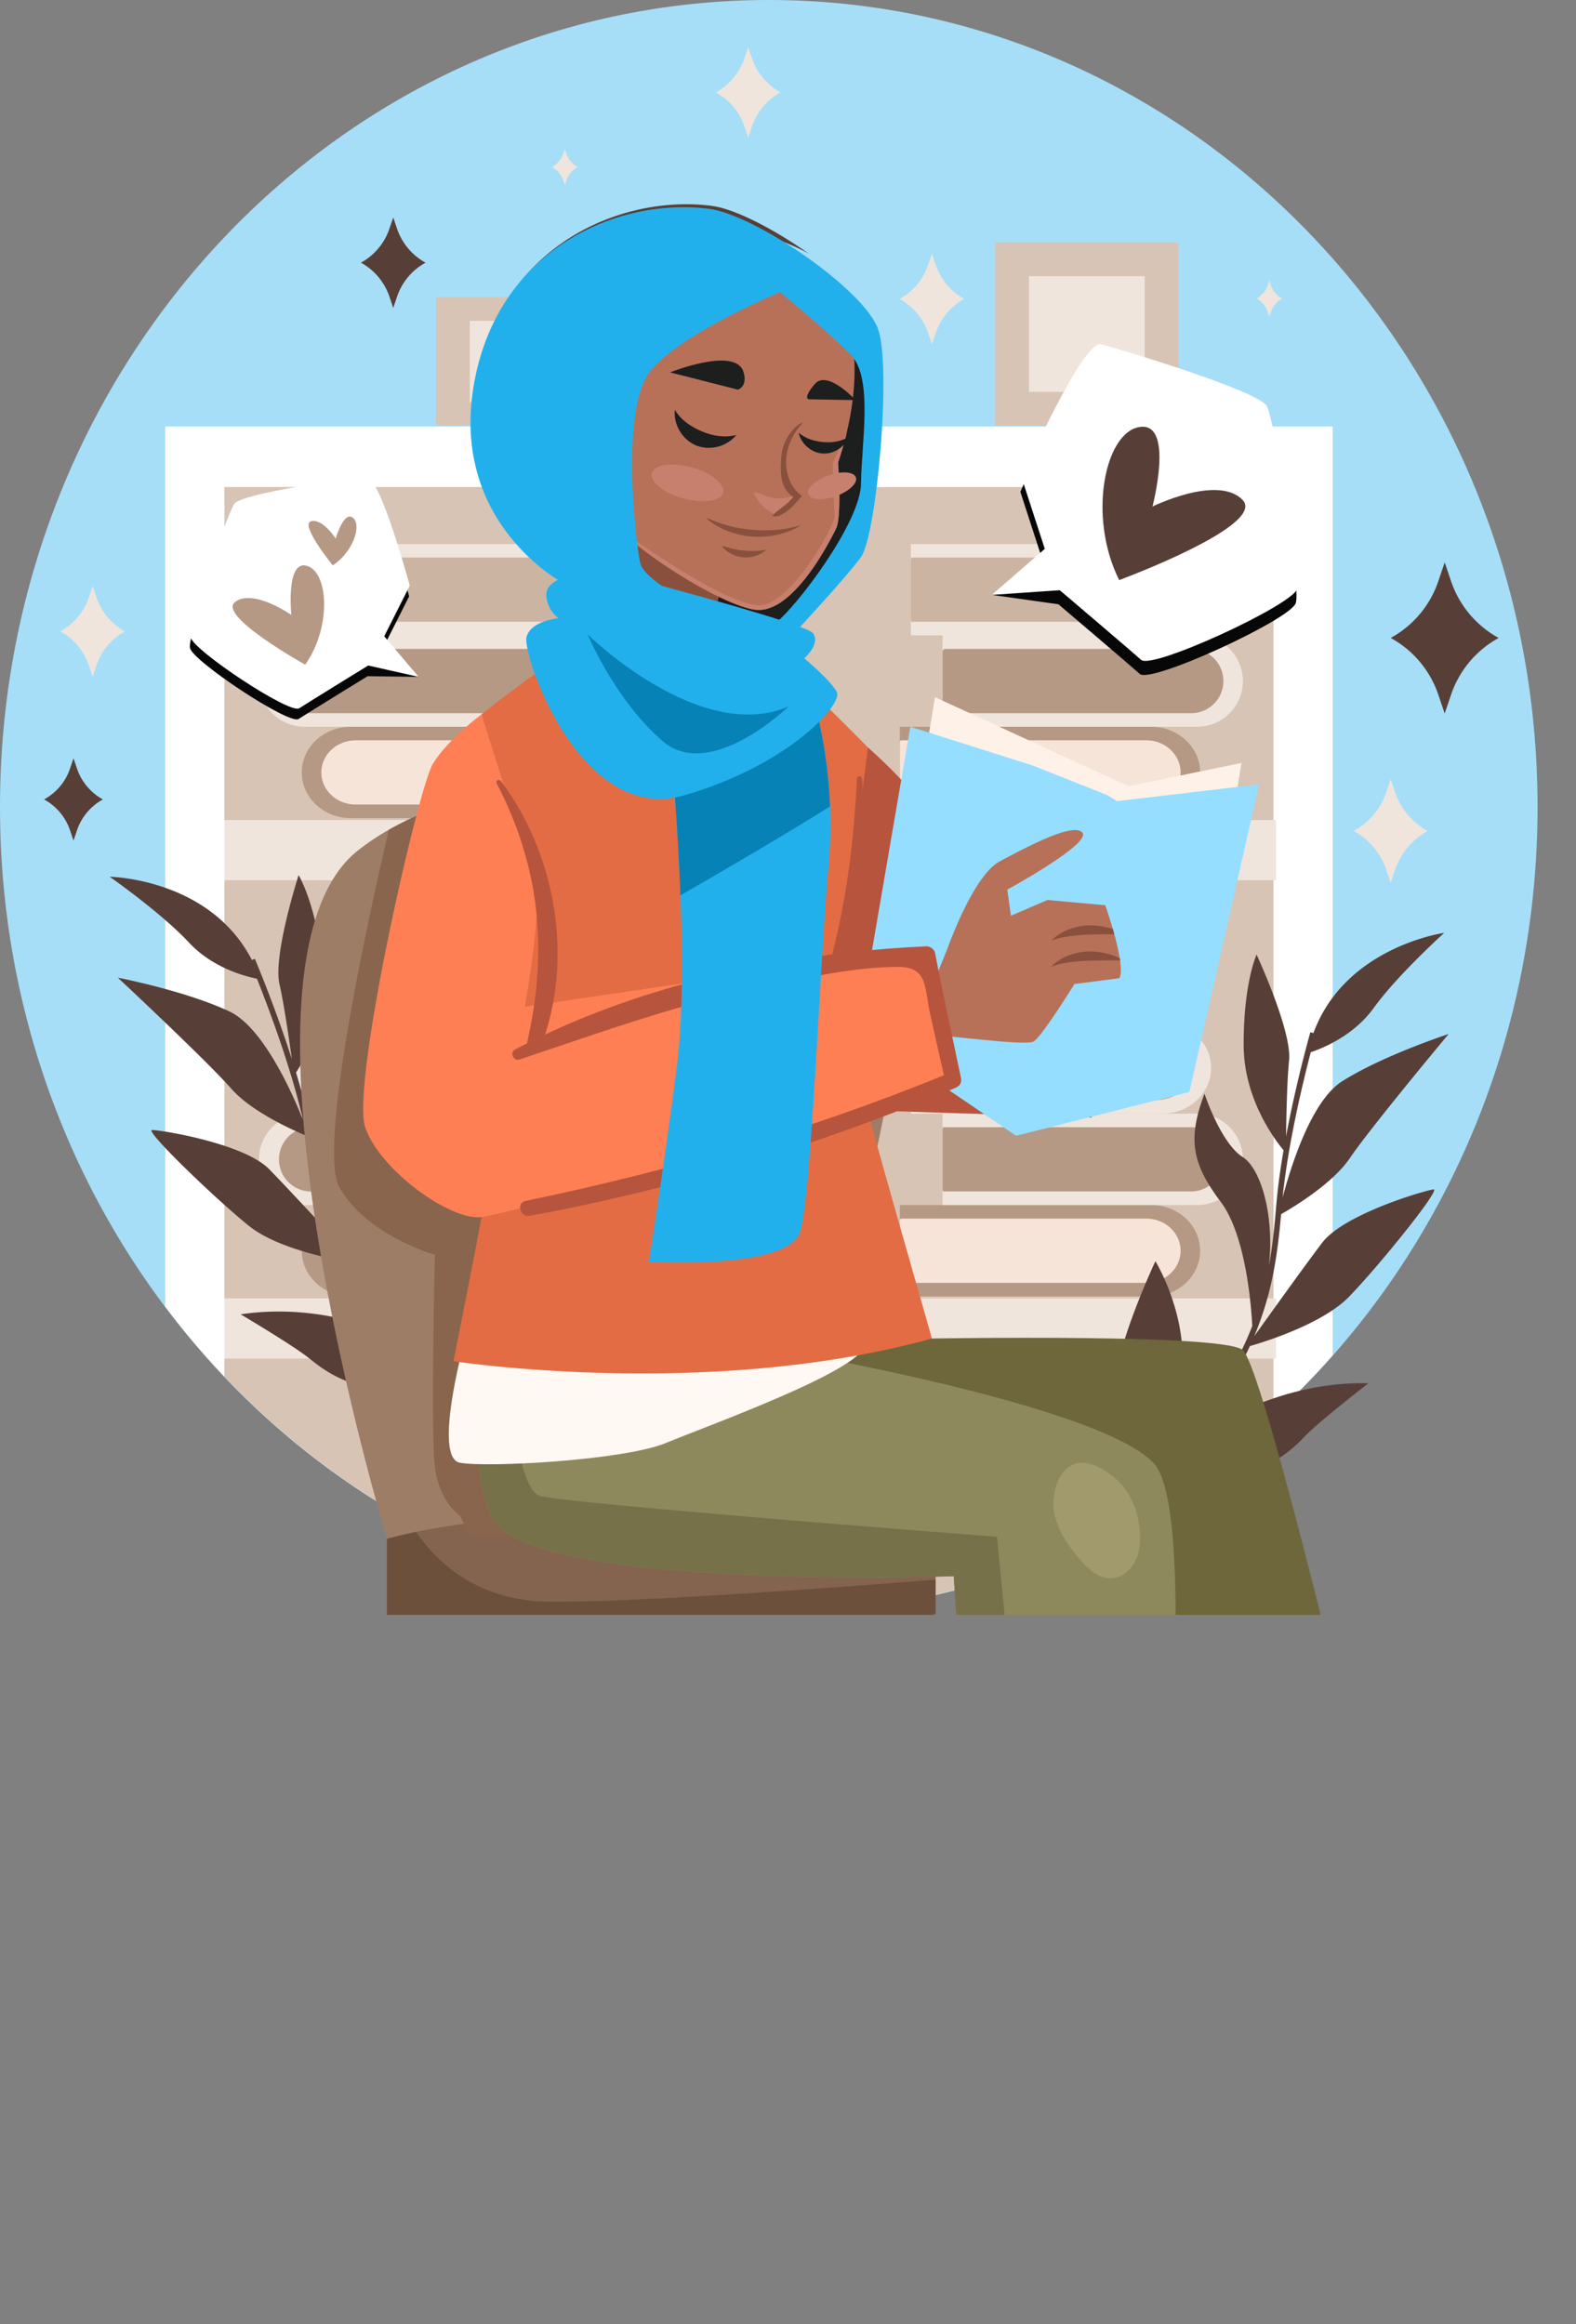 <svg xmlns="http://www.w3.org/2000/svg" width="262.682" height="387.441" viewBox="71.806 30.806 262.682 387.441"><rect x="71.806" y="30.806" width="262.682" height="387.441" fill="#808080" stroke="none"/><g data-name="Group 4663"><path d="M128.137 0c70.769 0 128.138 60.236 128.138 134.54 0 74.305-57.37 134.54-128.138 134.54S0 208.845 0 134.54C0 60.236 57.369 0 128.137 0Z" fill="#a6def8" fill-rule="evenodd" style="--darkreader-inline-fill:#084b6a" transform="translate(71.806 30.806)" data-name="Path 1969"/><g data-name="Group 4611"><g data-name="Group 4610" transform="translate(71.806 30.806)" clip-path="url(&quot;#a&quot;)"><g data-name="Group 4607"><path d="M0 0h194.585v230.438H0V0Z" fill="#fff" fill-rule="evenodd" style="--darkreader-inline-fill:#191b1c" transform="translate(27.543 71.1)" data-name="Path 1970"/><path d="M0 0h210.28v174.847H0V0z" fill="#d8c4b4" fill-rule="evenodd" style="--darkreader-inline-fill:#533d2b" transform="rotate(90 65.54 146.719)" data-name="Rectangle 212"/><g data-name="Group 4597"><path d="M0 0h175.274v10.044H0V0z" fill="#efe5dc" fill-rule="evenodd" style="--darkreader-inline-fill:#3b2a1b" transform="translate(37.412 136.697)" data-name="Rectangle 213"/><g data-name="Group 4592"><g data-name="Group 4589"><path d="M161.984 252.834h-41.898c-4.505 0-8.158-3.41-8.158-7.617 0-4.206 3.653-7.616 8.158-7.616h41.898v15.233Z" fill="#b59985" fill-rule="evenodd" style="--darkreader-inline-fill:#6e5543" transform="translate(-61.632 -116.454)" data-name="Path 1869"/><path d="M164.226 252.321H123.44c-3.168 0-5.736-2.397-5.736-5.354 0-2.957 2.568-5.355 5.736-5.355h40.786c.153 0 .277.116.277.26v10.19c0 .143-.124.26-.277.26Z" fill="#f7e4d9" fill-rule="evenodd" style="--darkreader-inline-fill:#44220f" transform="translate(-64.151 -118.204)" data-name="Path 1870"/></g><g data-name="Group 4590"><path d="M7.616 0h42.44v15.232H7.616A7.616 7.616 0 0 1 0 7.616 7.616 7.616 0 0 1 7.616 0z" fill="#efe5dc" fill-rule="evenodd" style="--darkreader-inline-fill:#3b2a1b" transform="translate(43.167 105.914)" data-name="Rectangle 214"/><path d="M5.354 0H46.34a.46.46 0 0 1 .46.46v9.79a.46.46 0 0 1-.46.459H5.354A5.354 5.354 0 0 1 0 5.354 5.354 5.354 0 0 1 5.354 0z" fill="#b59985" fill-rule="evenodd" style="--darkreader-inline-fill:#6e5543" transform="translate(46.424 108.176)" data-name="Rectangle 215"/></g><g data-name="Group 4591"><path d="M158.736 198.796H116.84c-4.506 0-8.159-3.41-8.159-7.617 0-4.206 3.653-7.616 8.159-7.616h41.897v15.233Z" fill="#efe5dc" fill-rule="evenodd" style="--darkreader-inline-fill:#3b2a1b" transform="translate(-60.215 -92.881)" data-name="Path 1871"/><path d="M160.979 198.284h-40.786c-3.168 0-5.736-2.397-5.736-5.355 0-2.957 2.568-5.354 5.736-5.354h40.786c.153 0 .277.116.277.259v10.191c0 .143-.124.259-.277.259Z" fill="#ccb4a3" fill-rule="evenodd" style="--darkreader-inline-fill:#5c4433" transform="translate(-62.735 -94.631)" data-name="Path 1872"/></g></g><g data-name="Group 4596"><g data-name="Group 4593"><path d="M288.744 252.834h41.897c4.506 0 8.159-3.41 8.159-7.617 0-4.206-3.653-7.616-8.159-7.616h-41.897v15.233Z" fill="#b59985" fill-rule="evenodd" style="--darkreader-inline-fill:#6e5543" transform="translate(-138.764 -116.454)" data-name="Path 1873"/><path d="M289.021 252.321h40.786c3.168 0 5.736-2.397 5.736-5.354 0-2.957-2.568-5.355-5.736-5.355h-40.786c-.153 0-.277.116-.277.26v10.19c0 .143.124.26.277.26Z" fill="#f7e4d9" fill-rule="evenodd" style="--darkreader-inline-fill:#44220f" transform="translate(-138.764 -118.204)" data-name="Path 1874"/></g><g data-name="Group 4594"><path d="M7.616 0h42.44v15.232H7.616A7.616 7.616 0 0 1 0 7.616 7.616 7.616 0 0 1 7.616 0z" fill="#efe5dc" fill-rule="evenodd" style="--darkreader-inline-fill:#3b2a1b" transform="rotate(-180 103.582 60.573)" data-name="Rectangle 216"/><path d="M5.354 0H46.34a.46.46 0 0 1 .46.46v9.79a.46.46 0 0 1-.46.459H5.354A5.354 5.354 0 0 1 0 5.354 5.354 5.354 0 0 1 5.354 0z" fill="#b59985" fill-rule="evenodd" style="--darkreader-inline-fill:#6e5543" transform="rotate(180 101.954 59.443)" data-name="Rectangle 217"/></g><g data-name="Group 4595"><path d="M291.991 198.796h41.897c4.506 0 8.16-3.41 8.16-7.617 0-4.206-3.654-7.616-8.16-7.616h-41.897v15.233Z" fill="#efe5dc" fill-rule="evenodd" style="--darkreader-inline-fill:#3b2a1b" transform="translate(-140.18 -92.881)" data-name="Path 1875"/><path d="M292.268 198.284h40.786c3.168 0 5.736-2.397 5.736-5.355 0-2.957-2.568-5.354-5.736-5.354h-40.786c-.152 0-.277.116-.277.259v10.191c0 .143.125.259.277.259Z" fill="#ccb4a3" fill-rule="evenodd" style="--darkreader-inline-fill:#5c4433" transform="translate(-140.18 -94.631)" data-name="Path 1876"/></g></g></g><g data-name="Group 4606"><path d="M0 0h175.274v10.044H0V0z" fill="#efe5dc" fill-rule="evenodd" style="--darkreader-inline-fill:#3b2a1b" transform="translate(37.412 216.428)" data-name="Rectangle 218"/><g data-name="Group 4601"><g data-name="Group 4598"><path d="M161.984 394.259h-41.898c-4.505 0-8.158-3.41-8.158-7.616 0-4.207 3.653-7.617 8.158-7.617h41.898v15.233Z" fill="#b59985" fill-rule="evenodd" style="--darkreader-inline-fill:#6e5543" transform="translate(-61.632 -178.147)" data-name="Path 1877"/><path d="M164.226 393.747H123.44c-3.168 0-5.736-2.397-5.736-5.354 0-2.958 2.568-5.355 5.736-5.355h40.786c.153 0 .277.116.277.259v10.191c0 .143-.124.259-.277.259Z" fill="#f7e4d9" fill-rule="evenodd" style="--darkreader-inline-fill:#44220f" transform="translate(-64.151 -179.898)" data-name="Path 1878"/></g><g data-name="Group 4599"><path d="M149.339 367.24h-42.44a7.616 7.616 0 0 1 0-15.233h42.44v15.233Z" fill="#efe5dc" fill-rule="evenodd" style="--darkreader-inline-fill:#3b2a1b" transform="translate(-56.116 -166.361)" data-name="Path 1879"/><path d="M151.6 366.728h-41.187a5.355 5.355 0 0 1 0-10.709H151.6a.26.26 0 0 1 .258.259v10.191a.259.259 0 0 1-.258.259Z" fill="#b59985" fill-rule="evenodd" style="--darkreader-inline-fill:#6e5543" transform="translate(-58.635 -168.111)" data-name="Path 1880"/></g><g data-name="Group 4600"><path d="M158.736 340.221H116.84c-4.506 0-8.159-3.41-8.159-7.616 0-4.206 3.653-7.616 8.159-7.616h41.897v15.232Z" fill="#efe5dc" fill-rule="evenodd" style="--darkreader-inline-fill:#3b2a1b" transform="translate(-60.215 -154.575)" data-name="Path 1881"/><path d="M160.979 339.71h-40.786c-3.168 0-5.736-2.398-5.736-5.355 0-2.957 2.568-5.354 5.736-5.354h40.786c.153 0 .277.116.277.259v10.19c0 .144-.124.26-.277.26Z" fill="#ccb4a3" fill-rule="evenodd" style="--darkreader-inline-fill:#5c4433" transform="translate(-62.735 -156.325)" data-name="Path 1882"/></g></g><g data-name="Group 4605"><g data-name="Group 4602"><path d="M288.744 394.259h41.897c4.506 0 8.159-3.41 8.159-7.616 0-4.207-3.653-7.617-8.159-7.617h-41.897v15.233Z" fill="#b59985" fill-rule="evenodd" style="--darkreader-inline-fill:#6e5543" transform="translate(-138.764 -178.147)" data-name="Path 1883"/><path d="M289.021 393.747h40.786c3.168 0 5.736-2.397 5.736-5.354 0-2.958-2.568-5.355-5.736-5.355h-40.786c-.153 0-.277.116-.277.259v10.191c0 .143.124.259.277.259Z" fill="#f7e4d9" fill-rule="evenodd" style="--darkreader-inline-fill:#44220f" transform="translate(-138.764 -179.898)" data-name="Path 1884"/></g><g data-name="Group 4603"><path d="M301.389 367.24h42.44a7.616 7.616 0 0 0 0-15.233h-42.44v15.233Z" fill="#efe5dc" fill-rule="evenodd" style="--darkreader-inline-fill:#3b2a1b" transform="translate(-144.28 -166.361)" data-name="Path 1885"/><path d="M301.648 366.728h41.186a5.355 5.355 0 0 0 0-10.709h-41.186a.26.26 0 0 0-.259.259v10.191c0 .143.116.259.259.259Z" fill="#b59985" fill-rule="evenodd" style="--darkreader-inline-fill:#6e5543" transform="translate(-144.28 -168.111)" data-name="Path 1886"/></g><g data-name="Group 4604"><path d="M291.991 340.221h41.897c4.506 0 8.16-3.41 8.16-7.616 0-4.206-3.654-7.616-8.16-7.616h-41.897v15.232Z" fill="#efe5dc" fill-rule="evenodd" style="--darkreader-inline-fill:#3b2a1b" transform="translate(-140.18 -154.575)" data-name="Path 1887"/><path d="M292.268 339.71h40.786c3.168 0 5.736-2.398 5.736-5.355 0-2.957-2.568-5.354-5.736-5.354h-40.786c-.152 0-.277.116-.277.259v10.19c0 .144.125.26.277.26Z" fill="#ccb4a3" fill-rule="evenodd" style="--darkreader-inline-fill:#5c4433" transform="translate(-140.18 -156.325)" data-name="Path 1888"/></g></g></g></g><g data-name="Group 4608"><path d="M0 0h30.564v30.564H0V0z" fill="#d8c4b4" fill-rule="evenodd" style="--darkreader-inline-fill:#ddc4b1" transform="translate(165.87 40.395)" data-name="Rectangle 219"/><path d="M0 0h19.29v19.289H0V0z" fill="#efe5dc" fill-rule="evenodd" style="--darkreader-inline-fill:#efdecd" transform="rotate(90 72.382 118.415)" data-name="Rectangle 220"/></g><g data-name="Group 4609"><path d="M0 0h30.564v21.428H0V0z" fill="#d8c4b4" fill-rule="evenodd" style="--darkreader-inline-fill:#ddc4b1" transform="translate(72.666 49.531)" data-name="Rectangle 221"/><path d="M0 0h13.523v19.289H0V0z" fill="#efe5dc" fill-rule="evenodd" style="--darkreader-inline-fill:#efdecd" transform="rotate(90 22.054 75.538)" data-name="Rectangle 222"/></g></g></g><g data-name="Group 4612"><path d="m443.927 192.127-1.06-3.138-1.06 3.138a16.983 16.983 0 0 1-7.941 9.465 16.987 16.987 0 0 1 7.94 9.465l1.06 3.138 1.06-3.138c1.365-4.04 4.2-7.419 7.941-9.465a16.98 16.98 0 0 1-7.94-9.465Z" fill="#573f37" fill-rule="evenodd" style="--darkreader-inline-fill:#c4beb5" transform="translate(-130.265 -64.442)" data-name="Path 1889"/><path d="m41.233 248.626-.578-1.709-.576 1.709a9.25 9.25 0 0 1-4.325 5.154 9.253 9.253 0 0 1 4.325 5.155l.576 1.709.578-1.71a9.25 9.25 0 0 1 4.324-5.154 9.247 9.247 0 0 1-4.324-5.154Z" fill="#573f37" fill-rule="evenodd" style="--darkreader-inline-fill:#c4beb5" transform="translate(43.403 -89.712)" data-name="Path 1890"/><path d="M135.44 88.878 134.805 87l-.634 1.878a10.166 10.166 0 0 1-4.753 5.666 10.167 10.167 0 0 1 4.753 5.666l.634 1.878.635-1.878a10.167 10.167 0 0 1 4.753-5.666 10.166 10.166 0 0 1-4.753-5.666Z" fill="#573f37" fill-rule="evenodd" style="--darkreader-inline-fill:#c4beb5" transform="translate(2.544 -19.952)" data-name="Path 1891"/><path d="m240.385 38.532-.635-1.878-.634 1.878a10.167 10.167 0 0 1-4.753 5.666 10.165 10.165 0 0 1 4.753 5.666l.634 1.878.635-1.878a10.165 10.165 0 0 1 4.753-5.666 10.167 10.167 0 0 1-4.753-5.666Z" fill="#efe5dc" fill-rule="evenodd" style="--darkreader-inline-fill:#efdecd" transform="translate(-43.236 2.01)" data-name="Path 1892"/><path d="m294.706 99.604-.634-1.878-.635 1.878a10.164 10.164 0 0 1-4.753 5.666 10.165 10.165 0 0 1 4.753 5.666l.635 1.878.634-1.878a10.167 10.167 0 0 1 4.753-5.666 10.166 10.166 0 0 1-4.753-5.666Z" fill="#efe5dc" fill-rule="evenodd" style="--darkreader-inline-fill:#efdecd" transform="translate(-66.932 -24.63)" data-name="Path 1893"/><path d="m46.563 197.895-.634-1.878-.634 1.878a10.165 10.165 0 0 1-4.754 5.666 10.166 10.166 0 0 1 4.754 5.666l.634 1.878.634-1.878a10.167 10.167 0 0 1 4.753-5.666 10.166 10.166 0 0 1-4.753-5.666Z" fill="#efe5dc" fill-rule="evenodd" style="--darkreader-inline-fill:#efdecd" transform="translate(41.315 -67.508)" data-name="Path 1894"/><path d="m188.302 67.54-.252-.747-.252.746a4.035 4.035 0 0 1-1.888 2.25 4.036 4.036 0 0 1 1.888 2.25l.252.746.252-.746a4.039 4.039 0 0 1 1.887-2.25 4.037 4.037 0 0 1-1.887-2.25Z" fill="#efe5dc" fill-rule="evenodd" style="--darkreader-inline-fill:#efdecd" transform="translate(-22.1 -11.137)" data-name="Path 1895"/><path d="m396.588 106.432-.252-.746-.252.746a4.039 4.039 0 0 1-1.888 2.25 4.04 4.04 0 0 1 1.888 2.25l.252.746.252-.746a4.036 4.036 0 0 1 1.887-2.25 4.035 4.035 0 0 1-1.887-2.25Z" fill="#efe5dc" fill-rule="evenodd" style="--darkreader-inline-fill:#efdecd" transform="translate(-112.96 -28.103)" data-name="Path 1896"/><path d="m429.822 255.266-.726-2.149-.726 2.15a11.631 11.631 0 0 1-5.439 6.482 11.631 11.631 0 0 1 5.439 6.483l.726 2.149.726-2.15a11.63 11.63 0 0 1 5.438-6.482 11.63 11.63 0 0 1-5.438-6.483Z" fill="#efe5dc" fill-rule="evenodd" style="--darkreader-inline-fill:#efdecd" transform="translate(-125.494 -92.417)" data-name="Path 1897"/></g><g data-name="Group 4613"><path d="M391.865 359.163c5.077-5.251 15.342-17.99 14.047-17.854-1.295.137-14.893 4.061-18.572 8.903-2.823 3.714-8.725 11.948-11.323 15.583 3.201-7.62 3.957-14.478 4.484-20.356 1.86-1.054 8.552-5.032 11.478-9.366 3.417-5.06 16.45-20.669 16.45-20.669s-10.86 3.534-17.736 7.869c-5.106 3.219-8.519 14.026-9.938 19.379.894-8.888 3.38-19.188 4.69-24.214 1.68-.55 7.029-2.6 10.446-7.316 4.097-5.653 11.805-12.578 11.805-12.578s-16.524 2.29-21.805 16.705l-.512-.147c-.032.113-2.335 8.199-4.05 17.358.043-3.457.165-9.319.502-12.648.499-4.93-5.416-17.644-5.416-17.644s-2.202 4.773-2.153 15.157c.043 8.899 5.18 15.69 6.65 17.453-.503 2.926-.925 5.901-1.174 8.71l-.066.758c-.265 3.003-.555 6.282-1.192 9.802.967-9.195-1.655-16.424-4.347-18.112-3.694-2.317-6.4-10.587-6.4-10.587-2.759 7.363-2.235 11.498 2.687 18.006 4.218 5.578 5.108 17.438 5.276 20.719-2.684 6.931-7.356 14.529-15.794 22.619 1.239-2.45 3.684-8.106 4.147-15.352.625-9.786-4.498-18.063-4.498-18.063s-4.065 8.636-5.857 15.635c-1.595 6.23 3.992 16.5 5.24 18.683a102.762 102.762 0 0 1-5.064 4.422l.59.721a103.062 103.062 0 0 0 5.903-5.198c14.79 4.985 21.96-2.861 24.296-5.266 2.362-2.432 10.392-8.65 10.392-8.65-14.32-.35-26.063 6.752-31.655 10.884 5.712-6.004 9.435-11.722 11.904-17.082 2.421-.693 12.14-3.687 16.565-8.264Z" fill="#573f37" fill-rule="evenodd" style="--darkreader-inline-fill:#4a352e" transform="translate(-95.167 -112.233)" data-name="Path 1898"/><path d="M117.432 344.899c-2.644-6.724-7.745-14.791-7.745-14.791s-4.06 8.846-2.23 18.48c1.356 7.135 4.483 12.445 6.014 14.722-9.374-6.984-14.95-13.946-18.47-20.493-.24-3.276-.823-15.155 2.673-21.212 4.08-7.067 4.089-11.235.441-18.2 0 0-1.663 8.54-5.042 11.296C90.61 316.71 88.9 324.21 91 333.22c-1.068-3.418-1.761-6.638-2.396-9.588l-.16-.743c-.594-2.757-1.38-5.657-2.242-8.499 1.241-1.93 5.5-9.305 4.442-18.14-1.236-10.311-4.012-14.775-4.012-14.775s-4.296 13.348-3.192 18.178c.747 3.262 1.592 9.063 2.063 12.489-2.835-8.877-6.12-16.616-6.166-16.724l-.49.209c-7.023-13.651-23.703-13.88-23.703-13.88s8.505 5.919 13.269 11.021c3.975 4.258 9.537 5.63 11.272 5.97 1.92 4.824 5.661 14.737 7.647 23.446-2.07-5.136-6.793-15.438-12.258-18-7.359-3.453-18.573-5.616-18.573-5.616s14.864 13.877 18.879 18.476c3.44 3.94 10.571 7.06 12.548 7.874 1.25 5.769 2.849 12.48 6.966 19.646-3.026-3.286-9.901-10.726-13.161-14.063-4.25-4.35-18.23-6.563-19.532-6.538-1.301.024 10.461 11.397 16.148 15.98 4.957 3.995 14.971 5.764 17.46 6.153 3.112 5.012 7.513 10.227 13.924 15.477-6.06-3.409-18.592-9.004-32.758-6.885 0 0 8.738 5.177 11.382 7.298 2.616 2.098 10.701 8.997 24.76 2.222a103.236 103.236 0 0 0 6.502 4.428l.496-.788a103.612 103.612 0 0 1-5.576-3.754c.962-2.303 5.25-13.203 2.893-19.195Z" fill="#573f37" fill-rule="evenodd" style="--darkreader-inline-fill:#4a352e" transform="translate(34.945 -104.787)" data-name="Path 1899"/></g><g data-name="Group 4657"><g data-name="Group 4656" transform="translate(59 18)" clip-path="url(&quot;#b&quot;)"><g data-name="Group 4655"><g data-name="Group 4616"><path d="M200.646 341.055c-6.1 20.634-12.488 37.332-12.488 37.332l-48.411.903-13.83.259s-28.972-95.306-4.983-114.632a39.635 39.635 0 0 1 5.294-3.569c22.821-12.955 66.294-11.867 80.557 6.444 2.554 3.27 4.172 7.093 4.572 11.484 1.432 15.662-4.493 40.761-10.711 61.779Z" fill="#9e7d66" fill-rule="evenodd" style="--darkreader-inline-fill:#816552" transform="translate(-48.608 -110.224)" data-name="Path 1900"/><g data-name="Group 4614"><path d="m299.183 597.16-14.45-110.007h-11.02L288.16 597.16h11.022Z" fill="#472e28" fill-rule="evenodd" style="--darkreader-inline-fill:#3c2722" transform="translate(-119.401 -212.51)" data-name="Path 1901"/><path d="m151.428 597.16 14.449-110.007h-11.021l-14.45 110.007h11.022Z" fill="#472e28" fill-rule="evenodd" style="--darkreader-inline-fill:#3c2722" transform="translate(-61.25 -212.51)" data-name="Path 1902"/></g><g data-name="Group 4615"><path d="M228.568 474.86v11.865c-9.832 3.095-27.12 5.158-46.815 5.158-18.304 0-34.545-1.782-44.628-4.517V474.22a89.336 89.336 0 0 1 4.846-1.157c10.066-2.063 24.181-3.361 39.782-3.361 19.695 0 36.983 2.063 46.815 5.159Z" fill="#84644e" fill-rule="evenodd" style="--darkreader-inline-fill:#6f5441" transform="translate(-59.818 -204.897)" data-name="Path 1903"/><path d="M228.568 483.636v5.69c-9.832 3.094-27.12 5.158-46.815 5.158-18.304 0-34.545-1.782-44.628-4.518V476.82a89.393 89.393 0 0 1 4.846-1.156c3.923 5.705 10.817 11.583 22.478 11.645 13.614.063 42.892-2 64.12-3.673Z" fill="#6d503c" fill-rule="evenodd" style="--darkreader-inline-fill:#5b4332" transform="translate(-59.818 -207.498)" data-name="Path 1904"/></g><path d="m211.162 267.792-6.14 73.263c-6.1 20.634-12.487 37.332-12.487 37.332l-48.411.903-1.601-3.53s-3.524-2.294-4.245-8.157c-.728-5.858 0-35.394 0-35.394s-11.603-3.32-15.95-11.332c-3.704-6.816 5.475-47.588 8.277-59.529 22.821-12.955 66.294-11.867 80.557 6.444Z" fill="#89654d" fill-rule="evenodd" style="--darkreader-inline-fill:#745541" transform="translate(-52.985 -110.224)" data-name="Path 1905"/></g><g data-name="Group 4624"><g data-name="Group 4617"><path d="m411.382 604.677-12.987 2.989-3.71.847-5.43-19.08 6.206-2.424 12.926-5.063 2.995 22.73Z" fill="#b77158" fill-rule="evenodd" style="--darkreader-inline-fill:#c6836b" transform="translate(-169.804 -253.861)" data-name="Path 1906"/><path d="m398.395 611.583-3.71.847-5.43-19.079 6.206-2.425 2.934 20.657Z" fill="#a05842" fill-rule="evenodd" style="--darkreader-inline-fill:#cc8570" transform="translate(-169.804 -257.779)" data-name="Path 1907"/></g><path d="M263.05 418.519s55.054-1.197 59.098 1.752c4.043 2.949 25.528 96.01 25.528 96.01l-31.249 3.959-12.656-60.593-57.47-20.917-11.868-20.25 28.617.039Z" fill="#6d673b" fill-rule="evenodd" style="--darkreader-inline-fill:#5b5631" transform="translate(-102.266 -182.465)" data-name="Path 1908"/><g data-name="Group 4619"><g data-name="Group 4618"><path d="m339.418 643.276-13.362-.255-3.815-.08-.473-19.94 6.636-.85 13.825-1.784-2.81 22.909Z" fill="#b77158" fill-rule="evenodd" style="--darkreader-inline-fill:#c6836b" transform="translate(-140.364 -270.622)" data-name="Path 1909"/><path d="m326.056 644.401-3.815-.079-.473-19.94 6.636-.85-2.348 20.87Z" fill="#a05842" fill-rule="evenodd" style="--darkreader-inline-fill:#cc8570" transform="translate(-140.364 -272.002)" data-name="Path 1910"/></g><path d="m274.834 534.173-15.89 1.167-10.722.785-5.328-84.169s-68.95 2.322-76.548-9.15c-5.128-7.756-2.758-38.435-2.758-38.435l4.123.812 46.315 9.119s53.528 9.09 62.299 18.931c8.783 9.832-1.491 100.94-1.491 100.94Z" fill="#8e895c" fill-rule="evenodd" style="--darkreader-inline-fill:#78744e" transform="translate(-71.123 -176.398)" data-name="Path 1911"/><path d="M334.211 463.233c.46 2.962 2.216 5.554 4.13 7.86 1.44 1.738 3.32 3.515 5.571 3.367 1.61-.105 3.03-1.245 3.79-2.668.76-1.423.942-3.09.87-4.702-.127-2.862-1.046-5.73-2.85-7.957-1.602-1.978-5.299-4.674-8.045-3.725-2.856.988-3.87 5.218-3.466 7.825Z" fill="#a09a6d" fill-rule="evenodd" style="--darkreader-inline-fill:#a49a8d" transform="translate(-145.755 -198.576)" data-name="Path 1912"/><path d="m258.944 535.34-10.722.785-5.328-84.169s-68.95 2.322-76.548-9.15c-5.128-7.756-2.758-38.435-2.758-38.435l4.123.812c.255 6.053 1.605 32.187 6.21 33.385 5.2 1.37 76.178 6.808 76.178 6.808l8.845 89.964Z" fill="#77714a" fill-rule="evenodd" style="--darkreader-inline-fill:#645f3e" transform="translate(-71.123 -176.398)" data-name="Path 1913"/></g><g data-name="Group 4621"><path d="M445.51 632.314c-.262-.901-.836-1.92-2.095-2.299-3.673-1.105-17.045-4.288-20.841-6.568-2.948-1.77-5.876-6.048-7.038-7.872l-23.652 4.071c-.634 6.231-.103 18.023.018 20.49l53.608-7.822Z" fill="#472e28" fill-rule="evenodd" style="--darkreader-inline-fill:#3c2722" transform="translate(-170.818 -268.531)" data-name="Path 1914"/><path d="m446.556 650.545-53.607 7.823-.796-5.28 53.608-7.822.795 5.28Z" fill="#fff" fill-rule="evenodd" style="--darkreader-inline-fill:#191b1c" transform="translate(-171.068 -281.483)" data-name="Path 1915"/><g data-name="Group 4620"><path d="M438.78 629.567a5.54 5.54 0 0 0-.08.199c-.193.5-.255 1.236.409 1.424.338.095.7 0 1.033-.116 1.146-.397 2.158-1.052 3.11-1.781 1.024-.785 2.113-1.63 2.68-2.811.587-1.221-.602-2.107-1.84-1.663-2.138.77-4.409 2.642-5.312 4.748Z" fill="#fff" fill-rule="evenodd" style="--darkreader-inline-fill:#f4f2ee" transform="translate(-191.316 -272.513)" data-name="Path 1916"/><path d="M446.678 633.54a6.662 6.662 0 0 0-.08.2c-.193.5-.255 1.236.409 1.424.338.096.7 0 1.033-.115 1.146-.398 2.158-1.053 3.11-1.782 1.024-.785 2.113-1.63 2.68-2.811.587-1.22-.602-2.107-1.839-1.662-2.139.769-4.41 2.642-5.313 4.747Z" fill="#fff" fill-rule="evenodd" style="--darkreader-inline-fill:#f4f2ee" transform="translate(-194.761 -274.247)" data-name="Path 1917"/><path d="M455.977 635.564a6.186 6.186 0 0 0-.08.2c-.193.5-.255 1.235.409 1.423.338.096.7 0 1.034-.115 1.145-.397 2.157-1.053 3.11-1.782 1.023-.785 2.112-1.63 2.68-2.811.586-1.22-.603-2.107-1.84-1.662-2.139.769-4.41 2.642-5.313 4.747Z" fill="#fff" fill-rule="evenodd" style="--darkreader-inline-fill:#f4f2ee" transform="translate(-198.818 -275.13)" data-name="Path 1918"/></g></g><g data-name="Group 4623"><path d="M363.332 680.541c-.026-.939-.323-2.069-1.445-2.754-3.273-1.999-15.405-8.463-18.5-11.631-2.403-2.46-4.153-7.339-4.815-9.397l-23.912-2.05c-2.192 5.868-4.663 17.41-5.17 19.828l53.842 6.004Z" fill="#472e28" fill-rule="evenodd" style="--darkreader-inline-fill:#3c2722" transform="translate(-135.008 -285.602)" data-name="Path 1919"/><path d="m362.325 701.191-53.841-6.004.567-5.308 53.842 6.004-.568 5.308Z" fill="#fff" fill-rule="evenodd" style="--darkreader-inline-fill:#191b1c" transform="translate(-134.57 -300.944)" data-name="Path 1920"/><g data-name="Group 4622"><path d="M360.938 674.235a6.043 6.043 0 0 0-.13.172c-.312.436-.558 1.131.036 1.48.304.18.679.179 1.03.151 1.208-.094 2.353-.471 3.46-.936 1.188-.5 2.456-1.042 3.304-2.04.877-1.033-.05-2.192-1.359-2.074-2.263.202-4.935 1.439-6.341 3.247Z" fill="#fff" fill-rule="evenodd" style="--darkreader-inline-fill:#f4f2ee" transform="translate(-157.252 -292.7)" data-name="Path 1921"/><path d="M367.572 680.08a5.543 5.543 0 0 0-.128.172c-.313.435-.56 1.131.035 1.48.304.18.679.178 1.03.15 1.207-.094 2.353-.471 3.459-.936 1.189-.5 2.456-1.042 3.304-2.04.878-1.032-.05-2.191-1.358-2.074-2.264.203-4.936 1.44-6.342 3.248Z" fill="#fff" fill-rule="evenodd" style="--darkreader-inline-fill:#f4f2ee" transform="translate(-160.147 -295.25)" data-name="Path 1922"/><path d="M376.057 684.391a5.261 5.261 0 0 0-.13.173c-.312.435-.558 1.131.036 1.48.304.179.679.178 1.03.15 1.208-.094 2.353-.471 3.46-.936 1.188-.5 2.456-1.042 3.304-2.04.877-1.033-.05-2.192-1.359-2.074-2.263.203-4.935 1.439-6.34 3.247Z" fill="#fff" fill-rule="evenodd" style="--darkreader-inline-fill:#f4f2ee" transform="translate(-163.848 -297.13)" data-name="Path 1923"/></g></g></g><path d="m233.233 110.94-.16 57.176s9.312-.093 17.348-7.508c8.035-7.416 9.135-12.97 9.135-12.97s.784-27.102-1.269-29.567-17.35-7.968-17.35-7.968l-7.704.837Z" fill="#1d1e1e" fill-rule="evenodd" style="--darkreader-inline-fill:#17191a" transform="translate(-101.673 -48.03)" data-name="Path 1924"/><g data-name="Group 4625"><path d="M227.186 218.498c-1.46 4.53-5.685 13.47-16.318 12.781-10.265-.663-19.105-10.559-23.255-16.023 1.363-.663 2.554-1.19 3.414-1.485a.225.225 0 0 1 .085-.025c.308-.098.602-.196.897-.294 3.082-.983 5.66-1.523 5.66-1.523l15.471.258s1.08-.147 3.167.417v.013c1.867.503 4.556 1.596 8.018 3.855.332.208.663.442 1.007.675.59.418 1.216.872 1.854 1.351Z" fill="#b77158" fill-rule="evenodd" style="--darkreader-inline-fill:#8f533e" transform="translate(-81.842 -92.45)" data-name="Path 1925"/><path d="M227.186 219.904c-1.46 4.53-5.685 13.47-16.318 12.781-10.265-.663-19.105-10.559-23.255-16.023 1.363-.663 2.554-1.19 3.414-1.485a.224.224 0 0 1 .085-.025c.872.896 1.634 1.89 2.382 2.762 2.223 2.53 4.654 4.912 7.515 6.717 4.813 3.033 11.186 4.224 16.183 1.535 3.29-1.756 5.512-4.875 7.133-8.288.332.208.663.442 1.007.675.59.418 1.216.872 1.854 1.351Z" fill="#fff" fill-rule="evenodd" style="--darkreader-inline-fill:#191b1c" transform="translate(-81.842 -93.855)" data-name="Path 1926"/><path d="m219.067 210.193-13.636-14.635c.061-2.306.27-3.17.573-8.874.328-6.343.658-12.287.658-12.287l17.792 7.376c-2.073 4.444-3.058 9.533-3.44 14.39-.8 10.239-1.947 14.03-1.947 14.03Z" fill="#b77158" fill-rule="evenodd" style="--darkreader-inline-fill:#8f533e" transform="translate(-89.615 -76.077)" data-name="Path 1927"/><path d="M224.898 181.773c-2.074 4.444-3.058 9.533-3.44 14.39-.57.227-1.125.436-1.648.608-2.09.69-8.674-5.35-13.362-10.087.328-6.343.657-12.287.657-12.287l17.793 7.376Z" fill="#89503d" fill-rule="evenodd" style="--darkreader-inline-fill:#cf9582" transform="translate(-90.058 -76.077)" data-name="Path 1928"/></g><path d="m218.596 91.364-.028-.012s-13.52-7.983-26.328-2.909c-12.804 5.074-39.55 19.98-14.095 57.347 0 0-18.75-9.759-15.007-32.704 3.743-22.935 23.932-31.645 39.21-29.717 3.901.49 10.424 3.896 16.248 7.995Z" fill="#573f37" fill-rule="evenodd" style="--darkreader-inline-fill:#4a352e" transform="translate(-70.95 -36.255)" data-name="Path 1929"/><g data-name="Group 4638"><path d="M313.923 280.408c-10.991-5.412-28.23 4.254-28.23 4.254s-10.673-30.39-12.514-33.174c-1.842-2.785-7.47-7.755-7.47-7.755l-17.614 25.846 12.896 34.498 41.978 1.338 10.954-25.007Z" fill="#b7543d" fill-rule="evenodd" style="--darkreader-inline-fill:#994633" transform="translate(-108.226 -106.323)" data-name="Path 1930"/><g data-name="Group 4626"><path d="M157.845 419.027s-5.065 18.72-.614 19.567c4.45.846 27.319-.382 34.379-3.298 7.06-2.916 32.23-11.971 33.152-16.269.92-4.297-66.917 0-66.917 0Z" fill="#fff8f3" fill-rule="evenodd" style="--darkreader-inline-fill:#3d1900" transform="translate(-67.79 -181.958)" data-name="Path 1931"/><path d="M236.53 328.377c-37.171 10.298-79.62 3.813-79.727 3.785.157-1.461 14.297-68.312 11.504-79.68-1.172-4.77-6.84-28.148-6.84-28.148s9.102-7.3 12.71-9.077c1.354-.67 2.547-1.196 3.404-1.487 3.506-1.18 6.643-1.847 6.643-1.847l15.47.255s1.08-.142 3.173.425v.013c2.358.638 6.018 2.189 10.893 5.875a68.4 68.4 0 0 1 3.453 2.798c1.39 1.208 8.672 8.568 8.672 8.568s-4.528 35.013-5.41 38.878c-.559 2.426 15.759 58.294 16.056 59.642Z" fill="#e36c44" fill-rule="evenodd" style="--darkreader-inline-fill:#a53c18" transform="translate(-68.402 -92.447)" data-name="Path 1932"/></g><g data-name="Group 4637"><g data-name="Group 4627"><path d="m296.143 239.039 1.691-10.182 32.25 14.845 18.845-3.887-1.57 9.43-20.013 7.023-31.203-17.23Z" fill="#fef1e8" fill-rule="evenodd" style="--darkreader-inline-fill:#421c03" transform="translate(-129.186 -99.834)" data-name="Path 1933"/><path d="m343.282 247.222-11.614 51.237-13.964 3.534-14.038 3.555-.885.225-8.049-5.467-18.193-12.36 8.636-50.345 20.296 6.426 12.383 4.907 1.755 1.088 7.217-.853 16.456-1.947Z" fill="#95deff" fill-rule="evenodd" style="--darkreader-inline-fill:#005379" transform="translate(-120.634 -103.648)" data-name="Path 1934"/><path d="m364.272 254.666-11.614 51.237-13.964 3.534-14.038 3.555 14.188-56.613 1.755 1.088 7.218-.853 16.455-1.948Z" fill="#95deff" fill-rule="evenodd" style="--darkreader-inline-fill:#005379" transform="translate(-141.624 -111.093)" data-name="Path 1935"/></g><g data-name="Group 4636"><g data-name="Group 4634"><g data-name="Group 4633"><g data-name="Group 4632"><g data-name="Group 4631"><path d="M322.773 268.625c1.318 1.87-12.55 9.455-12.55 9.455l.612 4.349 6.092-2.627 9.628.87s.629 1.771 1.269 3.987c.083.276.16.559.239.845.368 1.328.71 2.75.909 4.007.025.12.04.244.061.362.085.63.133 1.207.127 1.698-.01.547-.09.982-.265 1.27l-7.474.966s-5.463 8.836-6.843 9.604c-.548.302-3.29.164-6.393-.113a792.131 792.131 0 0 1-8.732-.874l-2.521-6.342 3.262-8.031c.35-.963.84-2.23 1.433-3.622l-.003-.002c.29-.685.608-1.398.944-2.122 1.222-2.62 2.724-5.348 4.34-7.187.682-.782 1.387-1.4 2.1-1.778 4.916-2.621 12.45-6.583 13.765-4.715Z" fill="#b77158" fill-rule="evenodd" style="--darkreader-inline-fill:#8f533e" transform="translate(-129.53 -116.97)" data-name="Path 1936"/><g data-name="Group 4630"><g data-name="Group 4628"><path d="M344.903 305.175c.025.12.04.245.062.362-.314 0-.725-.006-1.22-.01-1.123-.002-2.641.019-4.282.074-1.64.067-3.115.227-4.21.472l-.746.175c-.216.072-.405.13-.558.183l-.496.152s.136-.132.397-.362c.128-.114.292-.255.484-.411.203-.136.434-.287.702-.452 1.057-.638 2.706-1.23 4.506-1.303a11.77 11.77 0 0 1 4.395.709c.39.145.711.288.966.41Z" fill="#89503d" fill-rule="evenodd" style="--darkreader-inline-fill:#cf9582" transform="translate(-145.462 -132.635)" data-name="Path 1937"/></g><g data-name="Group 4629"><path d="M343.802 296.953c.082.276.16.559.239.845-.064.007-.132.004-.197.003-1.123-.002-2.64.019-4.279.076-1.643.065-3.118.225-4.213.47-.275.064-.522.12-.74.174-.22.07-.407.133-.56.18l-.493.154s.132-.128.391-.36c.132-.111.292-.255.487-.409.2-.138.437-.29.699-.454 1.062-.64 2.712-1.23 4.509-1.3 1.666-.06 3.119.264 4.157.621Z" fill="#89503d" fill-rule="evenodd" style="--darkreader-inline-fill:#cf9582" transform="translate(-145.508 -129.265)" data-name="Path 1938"/></g></g></g></g></g></g><g data-name="Group 4635"><path d="M229.167 294.406c-4.003 3.279-74.173 22.715-79.355 23.342-.638.073-1.387.011-2.197-.16-5.747-1.277-15.03-8.521-17.178-14.784-.38-1.105-.43-3.192-.233-5.967 1.031-15.274 9.393-51.151 11.48-54.613 2.456-4.09 8.128-8.276 8.128-8.276s8.251 25.882 9.062 29.763c.822 3.891-1.83 18.957-1.83 18.957l67.347-9.933 4.776 21.671Z" fill="#fe7f54" fill-rule="evenodd" style="--darkreader-inline-fill:#a12901" transform="translate(-56.75 -102.055)" data-name="Path 1939"/><path d="M246.91 302.546c-1.444-6.943-3.002-13.872-4.32-20.84-.118-.626-.843-1.143-1.466-1.116-4.375.188-8.832.546-13.319 1.062 2.328-9.536 3.44-19.14 2.621-28.991-.046-.55-.836-.561-.863 0-.482 9.911-1.624 19.672-4.127 29.273-16.417 2.096-33.147 6.43-47.84 13.36 4.546-14.09 1.421-30.525-7.373-42.256-.305-.407-.94-.065-.696.407 7.307 14.009 8.559 28.098 5.03 43.34-.658.334-1.325.657-1.974 1.002-.91.484-.288 2.018.71 1.683 13.721-4.594 27.008-9.43 41.254-12.286 7.082-1.42 14.81-3.193 22.048-3.153 4.802.026 4.221 3.51 5.144 7.701.76 3.455 1.547 6.903 2.325 10.354-22.565 9.191-45.842 16.025-69.704 20.933-1.641.337-.937 2.796.688 2.496 24.35-4.482 48.088-11.792 70.926-21.321.703-.294 1.1-.86.936-1.648Z" fill="#b7543d" fill-rule="evenodd" style="--darkreader-inline-fill:#994633" transform="translate(-73.929 -110.036)" data-name="Path 1940"/></g></g></g></g><g data-name="Group 4654"><g data-name="Group 4649"><g data-name="Group 4646"><path d="M240.527 126.603a59.142 59.142 0 0 1-1.486 5.192s.654 8.982-.32 10.975c-.98 1.998-7.218 14.426-13.543 13.547-5.279-.733-18.087-8.694-22.506-13.385-.885-.933-1.434-1.736-1.526-2.327-.558-3.569-2.42-19.3-2.598-20.616-.48-3.567-1.529-30.544 30.932-22.509 5.847 1.452 10.403 6.075 11.632 11.97.89 4.257 1.112 9.955-.585 17.153Z" fill="#b77158" fill-rule="evenodd" style="--darkreader-inline-fill:#8f533e" transform="translate(-86.55 -41.875)" data-name="Path 1941"/><g data-name="Group 4640"><path d="M269.407 138.44s-4.702-5.118-6.787-2.69c-2.085 2.427-1.023 2.552-1.023 2.552l7.81.138Z" fill="#1d1e1e" fill-rule="evenodd" style="--darkreader-inline-fill:#e0ddd6" transform="translate(-113.998 -58.933)" data-name="Path 1942"/><path d="M220.807 131.299s10.871-4.347 12.228-.116c.792 2.47-.914 2.995-.914 2.995l-11.314-2.88Z" fill="#1d1e1e" fill-rule="evenodd" style="--darkreader-inline-fill:#e0ddd6" transform="translate(-96.322 -56.418)" data-name="Path 1943"/><g data-name="Group 4639"><path d="M247.533 168.922c-.661-.254-1.32-.628-2.026-.568a6.79 6.79 0 0 0 3.634 3.62c.125.052.255.1.39.098.166-.003.32-.081.464-.163a7.988 7.988 0 0 0 2.366-2.037c.13-.168.257-.346.31-.552.172-.681-.3-.539-.71-.386a6.243 6.243 0 0 1-1.476.352 6.274 6.274 0 0 1-2.952-.364Z" fill="#c7806d" fill-rule="evenodd" style="--darkreader-inline-fill:#d48d7a" transform="translate(-107.097 -73.438)" data-name="Path 1944"/><path d="M251.695 162.53c.423-.365.897-.673 1.33-1.03.536-.44 1.036-.922 1.476-1.458-2.198-1.569-2.137-3.89-1.986-6.52a7.661 7.661 0 0 1 2.838-5.516c.242-.195.489-.301.777-.414-.14.154-.236.335-.362.493-.33.416-.676.801-.961 1.252a9.37 9.37 0 0 0-.739 1.418 9.319 9.319 0 0 0-.717 3.106c-.054 1.045.083 2.105.45 3.088.419 1.122 1.175 2.24 2.178 2.907a73.484 73.484 0 0 1-1.7 1.887 7.955 7.955 0 0 1-1.277.974c-.448.274-.965.6-1.508.569a.885.885 0 0 1-.48-.152c.094-.06.183-.128.264-.206.035-.033.07-.068.104-.103.1-.103.205-.2.313-.294Z" fill="#89503d" fill-rule="evenodd" style="--darkreader-inline-fill:#cf9582" transform="translate(-109.5 -64.384)" data-name="Path 1945"/></g><path d="M261.642 166.047c.34.957 2.393 1.101 4.585.322 2.192-.78 3.693-2.188 3.352-3.145-.34-.957-2.393-1.101-4.585-.322-2.192.78-3.693 2.188-3.352 3.145Z" fill="#c7806d" fill-rule="evenodd" style="--darkreader-inline-fill:#d48d7a" transform="translate(-114.114 -70.844)" data-name="Path 1946"/><path d="M215.415 161.487c-.395 1.428 1.936 3.32 5.208 4.226 3.271.905 6.244.481 6.64-.948.395-1.428-1.937-3.32-5.208-4.225-3.272-.906-6.245-.482-6.64.947Z" fill="#c7806d" fill-rule="evenodd" style="--darkreader-inline-fill:#d48d7a" transform="translate(-93.951 -69.824)" data-name="Path 1947"/></g><g data-name="Group 4641"><path d="M222.204 143.873c-.262 2.46 1.256 5.006 3.545 5.946 2.29.94 5.157.197 6.7-1.738-1.882.488-3.935.165-5.726-.594-1.791-.758-3.559-1.923-4.519-3.614Z" fill="#1d1e1e" fill-rule="evenodd" style="--darkreader-inline-fill:#e0ddd6" transform="translate(-96.919 -62.761)" data-name="Path 1948"/></g><g data-name="Group 4644"><g data-name="Group 4642"><path d="m247.302 177.029-.59.333c-.383.218-.959.49-1.7.76-1.473.554-3.681 1.019-6.12.783-1.893-.18-3.594-.723-4.866-1.357-1.285-.616-2.137-1.314-2.588-1.665l.07-.122.497.329-.56-.203.069-.123c1.03.491 3.924 1.723 7.485 2.012 2.273.22 4.363.065 5.867-.2a18.162 18.162 0 0 0 1.78-.379l.656-.168Z" fill="#89503d" fill-rule="evenodd" style="--darkreader-inline-fill:#cf9582" transform="translate(-100.96 -76.672)" data-name="Path 1949"/></g><g data-name="Group 4643"><path d="M243.544 184.722s-.328.343-1.011.704a5.214 5.214 0 0 1-2.953.557c-1.904-.19-3.116-1.395-3.437-1.82l.079-.122.21.202-.282-.076.078-.122c.533.199 1.9.669 3.471.811 1.015.112 1.958.101 2.67.028.707-.07 1.175-.162 1.175-.162Z" fill="#89503d" fill-rule="evenodd" style="--darkreader-inline-fill:#cf9582" transform="translate(-103.012 -80.284)" data-name="Path 1950"/></g></g><path d="M242.34 155.48s.655 8.982-.32 10.975c-.98 1.998-7.217 14.426-13.542 13.547-5.279-.733-18.087-8.694-22.506-13.385 5.444 3.914 19.968 13.913 24.298 12.486 5.366-1.768 11.592-13.476 11.496-14.647-.097-1.176-.319-8.833-.319-8.833s1.117-2.4 2.38-5.335a59.14 59.14 0 0 1-1.486 5.192Z" fill="#c7806d" fill-rule="evenodd" style="--darkreader-inline-fill:#824332" transform="translate(-89.85 -65.56)" data-name="Path 1951"/><g data-name="Group 4645"><path d="M258.854 150.634c.37 1.831 2.04 3.319 3.902 3.477 1.861.157 3.757-1.03 4.43-2.772-1.245.778-2.796 1.011-4.258.872-1.462-.14-2.999-.577-4.074-1.577Z" fill="#1d1e1e" fill-rule="evenodd" style="--darkreader-inline-fill:#e0ddd6" transform="translate(-112.92 -65.71)" data-name="Path 1952"/></g></g><g data-name="Group 4648"><path d="M197.975 160.63c-4.085-.39-7.023-2.865-8.584-4.924a9.907 9.907 0 0 1-.84-1.3c-1.134-2.138-1.349-9.49 1.687-11.149 2.128-1.16 3.634.6 4.344 1.759v.003c.303.493.462.877.462.877l2.931 14.734Z" fill="#c7806d" fill-rule="evenodd" style="--darkreader-inline-fill:#d48d7a" transform="translate(-81.915 -62.327)" data-name="Path 1953"/><path d="M198.354 161.174c-4.085-.39-7.023-2.866-8.584-4.924a8.167 8.167 0 0 1-.351-.599c-1.133-2.138-1.348-9.49 1.688-11.147 1.723-.941 3.039.034 3.854 1.055v.004c.303.493.462.876.462.876l2.931 14.735Z" fill="#b77158" fill-rule="evenodd" style="--darkreader-inline-fill:#c6836b" transform="translate(-82.294 -62.87)" data-name="Path 1954"/><path d="M190.22 152.87c-.16.586-.074 1.199.11 1.783.78 2.479 3.212 4.401 5.541 6.187a6.19 6.19 0 0 1-.763-3.875c.058-.457.165-.91.176-1.369.049-1.849-4.115-6.185-5.063-2.726Z" fill="#c7806d" fill-rule="evenodd" style="--darkreader-inline-fill:#d48d7a" transform="translate(-82.943 -66.12)" data-name="Path 1955"/><g data-name="Group 4647"><path d="m197.585 161.535-.132-.078c-.085-.053-.221-.123-.376-.233a5.331 5.331 0 0 1-1.146-1.07 4.746 4.746 0 0 1-.924-1.974c-.147-.79-.098-1.707.34-2.585.046-.112.11-.217.176-.32l.049-.08.004-.006.003-.001h.001l-.007-.013-.037-.072-.078-.141c-.053-.093-.104-.187-.16-.277a11.119 11.119 0 0 0-1.436-1.91c-.252-.268-.493-.52-.734-.707a1.658 1.658 0 0 0-.758-.35 1.21 1.21 0 0 0-.651.097.616.616 0 0 0-.293.258c-.042.077-.04.124-.044.123 0 0-.012-.045.01-.131.017-.086.084-.215.248-.332.162-.113.415-.22.749-.222.332.003.688.12 1.005.306.32.187.606.419.907.673.3.257.603.545.892.865.29.32.57.672.821 1.053.064.095.124.192.185.29l.088.15.117.21.08.148c-.022.048-.056.097-.084.145l-.123.207a1.94 1.94 0 0 0-.151.28c-.38.76-.476 1.562-.42 2.283.075.723.306 1.368.594 1.881.288.514.62.897.871 1.151.123.128.237.217.306.283l.108.099Z" fill="#89503d" fill-rule="evenodd" style="--darkreader-inline-fill:#cf9582" transform="translate(-83.485 -66.093)" data-name="Path 1956"/></g></g></g><g data-name="Group 4653"><path d="M226.906 142.287c-2.57 3.524-10.153 11.653-10.153 11.653l-3.992-.738c3.665-2.915 14.089-16.795 14.145-23.166.045-6.483 2.07-17.544-1.663-21.406-3.727-3.85-11.86-10.504-11.86-10.504s-17.236 7.178-21.837 13.492c-4.605 6.32-2.328 27.512-1.449 31.656.446 2.108 5.374 5.361 10.555 7.695l-23.335-4.307s-18.752-9.759-15.007-32.704c3.742-22.935 23.931-31.645 39.21-29.717 3.9.49 10.423 3.896 16.248 7.995 5.784 4.076 10.869 8.834 11.996 12.098 2.261 6.557-.292 34.435-2.858 37.953Z" fill="#22b0ec" fill-rule="evenodd" style="--darkreader-inline-fill:#108abd" transform="translate(-70.588 -36.635)" data-name="Path 1957"/><g data-name="Group 4652"><g data-name="Group 4651"><g data-name="Group 4650"><path d="M244.489 257.212c-1.426 15.464-2.785 54.567-4.736 60.994-1.956 6.427-25.212 5.018-25.212 5.018s2.442-15.177 4.685-32.716c1.004-7.859.953-18.751.586-28.375-.445-11.85-1.364-21.784-1.364-21.784l23.487-10.937s2.384 7.391 2.802 17.9a76.126 76.126 0 0 1-.248 9.9Z" fill="#22b0ec" fill-rule="evenodd" style="--darkreader-inline-fill:#108abd" transform="translate(-93.589 -100.076)" data-name="Path 1958"/><path d="M247.76 247.312c-7.707 4.854-19.067 11.45-24.925 14.821-.445-11.85-1.364-21.784-1.364-21.784l23.487-10.937s2.384 7.391 2.802 17.9Z" fill="#0782b7" fill-rule="evenodd" style="--darkreader-inline-fill:#066d99" transform="translate(-96.612 -100.076)" data-name="Path 1959"/></g><path d="M190.24 190.902c-2.254.355-8.396 1.403-8.572 4.038-.175 2.635 1.999 4.214 1.999 4.214s-4.631.352-5.333 3.16c-.702 2.807 8.854 31.415 26.365 26.325 17.51-5.09 26.398-15.23 25.377-17.18-1.022-1.95-5.436-5.636-5.436-5.636s2.811-2.457 1.419-4.212-35.82-10.709-35.82-10.709Z" fill="#22b0ec" fill-rule="evenodd" style="--darkreader-inline-fill:#108abd" transform="translate(-77.779 -83.277)" data-name="Path 1960"/></g><path d="M196.428 210.271s18.635 18.404 33.507 12.03c0 0-13.034 12.652-21.007 5.766-7.973-6.886-12.5-17.796-12.5-17.796Z" fill="#0782b7" fill-rule="evenodd" style="--darkreader-inline-fill:#066d99" transform="translate(-85.687 -91.726)" data-name="Path 1961"/></g></g></g></g></g></g><g data-name="Group 4662"><g data-name="Group 4659"><g data-name="Group 4658"><path d="m327.036 169.66-11.113-1.57 8.614-5.323-3.85-11.861s10.18-22.98 13.196-22.239c3.016.742 26.49 7.82 27.68 10.337 1.188 2.516 5.955 27.72 5.031 30.46-.924 2.738-24.156 13.47-26.003 11.808-1.846-1.66-13.555-11.612-13.555-11.612Z" fill="#070707" fill-rule="evenodd" style="--darkreader-inline-fill:#050606" transform="translate(-78.814 -38.12)" data-name="Path 1962"/><path d="m327.259 165.5-11.336.776 8.838-7.67-3.85-11.86s10.18-22.982 13.196-22.24c3.015.742 26.49 7.82 27.679 10.337 1.189 2.516 5.956 27.72 5.032 30.46-.924 2.738-24.156 13.47-26.003 11.809-1.847-1.66-13.556-11.613-13.556-11.613Z" fill="#fff" fill-rule="evenodd" style="--darkreader-inline-fill:#191b1c" transform="translate(-78.814 -36.306)" data-name="Path 1963"/></g><path d="M351.444 174.458s24.711-9.122 20.558-13.375c-4.153-4.253-15.01 1.117-15.01 1.117s3.707-14.117-2.113-13.27c-5.82.849-8.733 14.934-3.435 25.528Z" fill="#573f37" fill-rule="evenodd" style="--darkreader-inline-fill:#c4beb5" transform="translate(-93.098 -46.952)" data-name="Path 1964"/></g><g data-name="Group 4661"><g data-name="Group 4660"><path d="m108.47 198.284 8.505.11-5.837-4.985 4.256-8.438s-4.965-18.392-7.31-18.185c-2.345.207-20.747 2.791-21.929 4.54-1.182 1.746-7.669 20.074-7.294 22.232.375 2.159 16.535 12.885 18.11 11.855 1.576-1.03 11.498-7.13 11.498-7.13Z" fill="#070707" fill-rule="evenodd" style="--darkreader-inline-fill:#050606" transform="translate(24.605 -54.756)" data-name="Path 1965"/><path d="m108.654 195.121 8.401 1.893-5.732-6.767 4.256-8.439s-4.966-18.392-7.31-18.185c-2.346.207-20.748 2.792-21.93 4.54-1.182 1.746-7.669 20.074-7.294 22.233.375 2.158 16.535 12.885 18.11 11.855 1.576-1.031 11.499-7.13 11.499-7.13Z" fill="#fff" fill-rule="evenodd" style="--darkreader-inline-fill:#191b1c" transform="translate(24.525 -53.376)" data-name="Path 1966"/></g><path d="M103.586 206.433s-14.721-8.175-11.682-10.457c3.039-2.281 9.373 2.171 9.373 2.171s-.963-9.28 2.631-8.177c3.594 1.104 4.06 10.287-.322 16.463Z" fill="#b59985" fill-rule="evenodd" style="--darkreader-inline-fill:#c1a591" transform="translate(19.09 -64.83)" data-name="Path 1967"/><path d="M117.97 183.59s-5.542-6.841-3.623-7.354c1.92-.513 4.122 2.884 4.122 2.884s1.346-4.689 2.873-3.452c1.527 1.238-.041 5.782-3.373 7.921Z" fill="#b59985" fill-rule="evenodd" style="--darkreader-inline-fill:#c1a591" transform="translate(9.295 -58.54)" data-name="Path 1968"/></g></g></g><defs><clipPath id="a"><path d="M0 134.44a128.137 134.54 0 1 1 0 .1z" data-name="SVGID"/></clipPath><clipPath id="b"><path d="M0 0h282v282H0V0z" data-name="SVGID"/></clipPath></defs></svg>